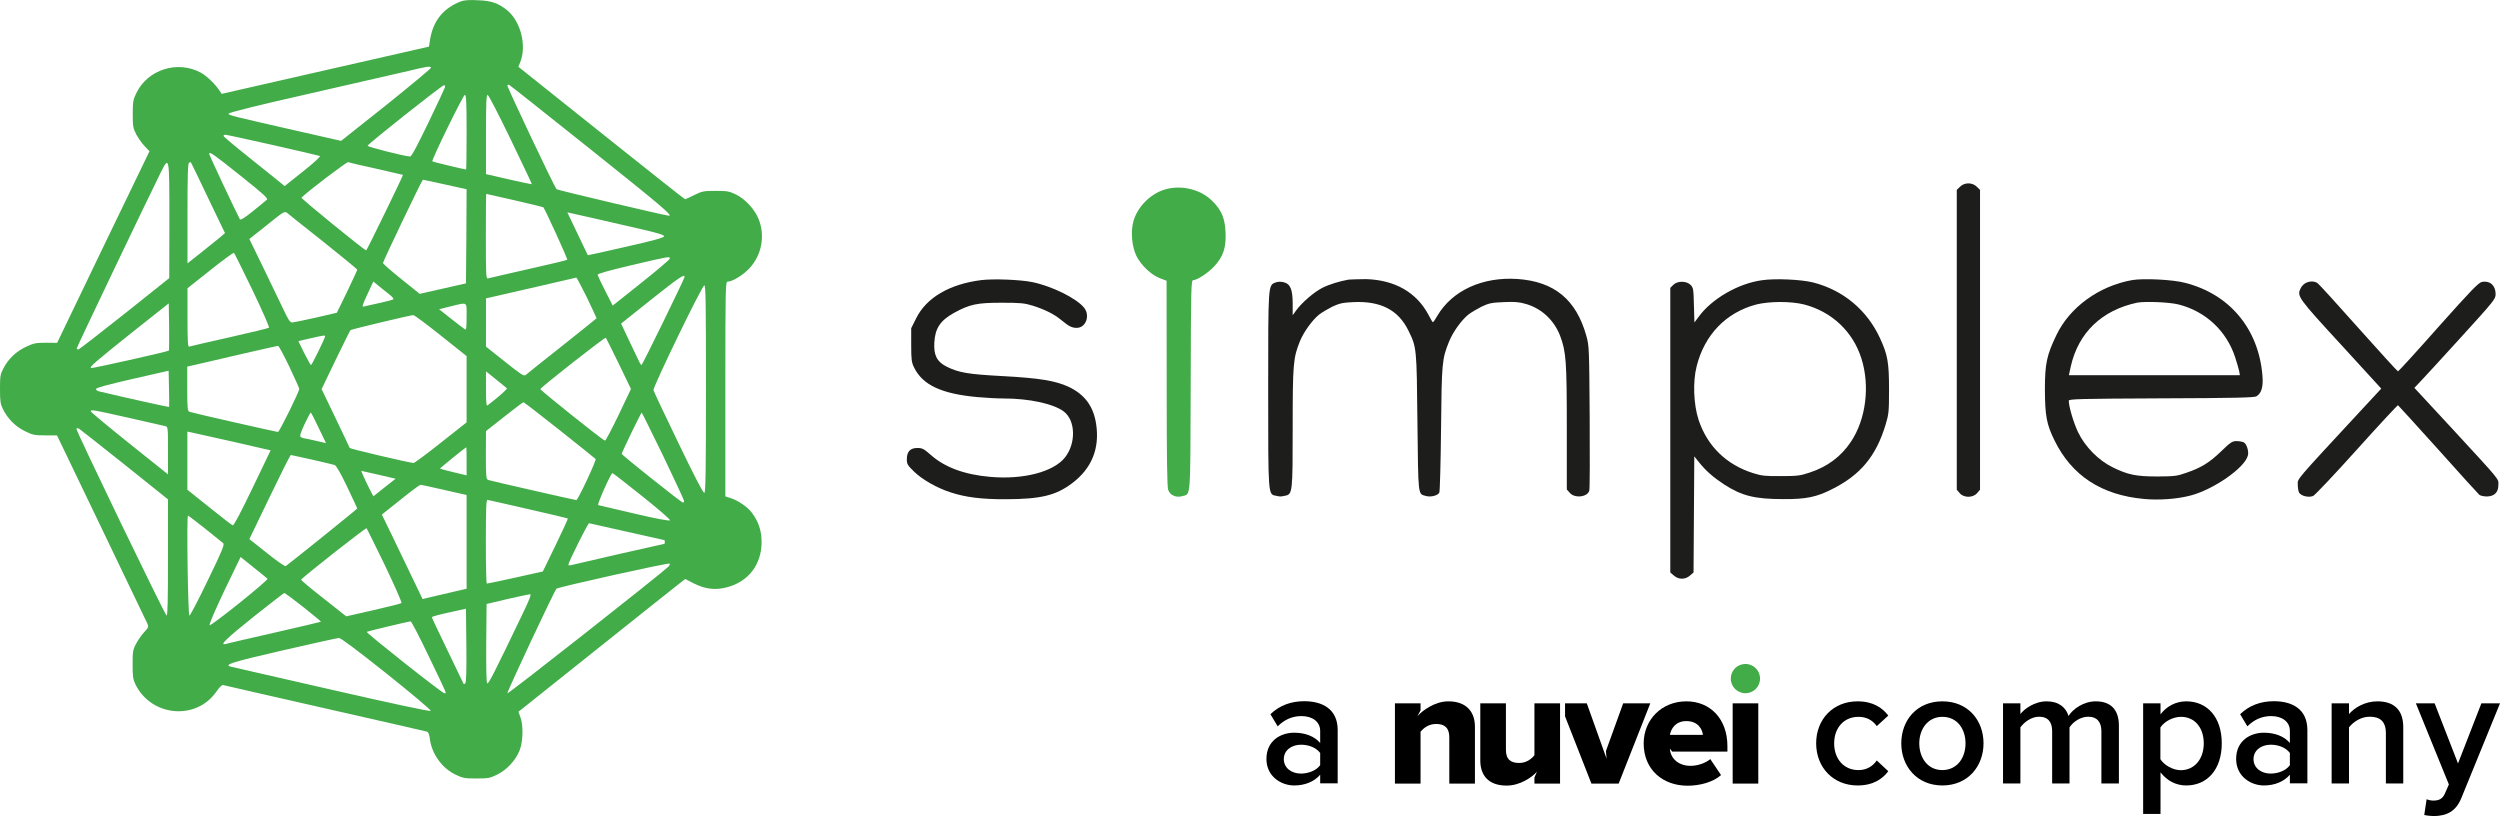 <?xml version="1.0" encoding="utf-8"?>
<!-- Generator: Adobe Illustrator 23.0.1, SVG Export Plug-In . SVG Version: 6.00 Build 0)  -->
<svg version="1.1" id="katman_1" xmlns="http://www.w3.org/2000/svg" xmlns:xlink="http://www.w3.org/1999/xlink" x="0px" y="0px"
	 viewBox="0 0 2000.1 652.9" style="enable-background:new 0 0 2000.1 652.9;" xml:space="preserve">
<style type="text/css">
	.st0{fill:#41AC48;}
	.st1{fill:#1D1D1B;}
	.st2{display:none;}
	.st3{display:inline;}
	.st4{fill:none;stroke:#FF0013;stroke-miterlimit:10;}
	.st5{display:inline;fill:none;stroke:#FF0013;stroke-miterlimit:10;}
</style>
<g>
	<path d="M1056.2,626.8v-7c-4.8,5.6-12.3,8.6-20.8,8.6c-10.4,0-22.2-7.2-22.2-21.2c0-14.9,11.7-21,22.2-21c8.8,0,16.1,2.8,20.8,8.2
		v-9.6c0-7.4-6.2-11.9-15-11.9c-7.2,0-13.5,2.7-19,8.2l-5.8-9.7c7.4-7.2,16.7-10.4,27-10.4c14.3,0,26.8,6,26.8,23.1v42.6h-14V626.8z
		 M1056.2,612.2v-9.8c-3.3-4.4-9.3-6.6-15.3-6.6c-7.8,0-13.8,4.6-13.8,11.5c0,7,6,11.6,13.8,11.6
		C1046.9,618.8,1052.8,616.6,1056.2,612.2z"/>
	<path d="M1453,594.7c0-19.4,13.7-33.6,33.1-33.6c12.6,0,20,5.3,24.6,11.4l-9.2,8.4c-3.6-5-8.5-7.4-14.7-7.4
		c-11.6,0-19.4,8.8-19.4,21.2c0,12.5,7.8,21.4,19.4,21.4c6.2,0,11.2-2.7,14.7-7.7l9.2,8.6c-4.5,6-11.9,11.4-24.6,11.4
		C1466.7,628.4,1453,614,1453,594.7z"/>
	<path d="M1521.1,594.7c0-18.5,12.5-33.6,32.9-33.6s32.9,15.1,32.9,33.6c0,18.3-12.5,33.7-32.9,33.7S1521.1,613,1521.1,594.7z
		 M1572.5,594.7c0-11.3-6.5-21.2-18.5-21.2c-11.8,0-18.5,10-18.5,21.2c0,11.4,6.6,21.4,18.5,21.4
		C1566,616,1572.5,606.1,1572.5,594.7z"/>
	<path d="M1681.2,626.8V585c0-6.9-3.1-11.6-10.6-11.6c-6.2,0-12.1,4.2-14.9,8.5v44.9h-13.9V585c0-6.9-2.9-11.6-10.5-11.6
		c-6.2,0-11.9,4.4-14.9,8.5v44.9h-13.9v-64.1h13.9v8.6c2.8-3.9,11.2-10.2,21-10.2c9.6,0,15.4,4.8,17.5,11.7
		c3.6-5.7,12.1-11.7,21.8-11.7c11.7,0,18.5,6.4,18.5,19.4v46.3H1681.2L1681.2,626.8z"/>
	<path d="M1728.5,617.9v33.3h-13.9v-88.5h13.9v8.8c4.8-6.4,12.2-10.4,20.6-10.4c16.6,0,28.4,12.5,28.4,33.6s-11.8,33.7-28.4,33.7
		C1740.9,628.4,1733.8,624.7,1728.5,617.9z M1763.1,594.7c0-12.5-7.2-21.2-18.2-21.2c-6.5,0-13.3,3.7-16.5,8.5v25.4
		c3.1,4.8,10,8.8,16.5,8.8C1755.9,616,1763.1,607.1,1763.1,594.7z"/>
	<path d="M1832,626.8v-7c-4.8,5.6-12.3,8.6-20.8,8.6c-10.4,0-22.2-7.2-22.2-21.2c0-14.9,11.7-21,22.2-21c8.8,0,16.1,2.8,20.8,8.2
		v-9.6c0-7.4-6.2-11.9-15-11.9c-7.2,0-13.5,2.7-19,8.2l-5.8-9.7c7.4-7.2,16.7-10.4,27-10.4c14.3,0,26.8,6,26.8,23.1v42.6h-14V626.8z
		 M1832,612.2v-9.8c-3.3-4.4-9.3-6.6-15.3-6.6c-7.8,0-13.8,4.6-13.8,11.5c0,7,6,11.6,13.8,11.6
		C1822.7,618.8,1828.7,616.6,1832,612.2z"/>
	<path d="M1908.8,626.8v-40.1c0-10.1-5.2-13.3-13-13.3c-7,0-13.1,4.2-16.5,8.5v44.9h-13.9v-64.1h13.9v8.6c4.2-5,12.6-10.2,22.7-10.2
		c13.8,0,20.7,7.4,20.7,20.6v45.1H1908.8z"/>
	<path d="M1941.4,639.4c1.5,0.7,3.7,1.1,5.3,1.1c4.5,0,7.4-1.3,9.3-5.6l3.2-7.3l-26.4-64.9h15l18.7,48.1l18.7-48.1h14.9l-30.9,75.7
		c-4.4,10.9-11.9,14.3-21.9,14.5c-2,0-6-0.4-7.8-0.9L1941.4,639.4z"/>
</g>
<g>
	<g>
		<path d="M1159.5,589.8c0-7.8-4.1-10.6-10.5-10.6c-6.1,0-10.1,3.3-12.5,6.2v41.5H1116v-64.2h20.5v5.6l-2.5,4.7
			c3.9-4.5,13.9-11.9,24.7-11.9c14.6,0,21.3,8.5,21.3,20.3v45.5h-20.5V589.8z"/>
	</g>
	<g>
		<path d="M1229.6,617.4c-4,4.5-13.5,11.1-24.2,11.1c-14.6,0-21.1-8.2-21.1-20.1v-45.7h20.5V600c0,7.7,4,10.4,10.6,10.4
			c5.8,0,9.8-3.2,12.2-6.2v-41.5h20.5v64.2h-20.5v-4.8L1229.6,617.4z"/>
	</g>
	<g>
		<path d="M1349.2,561.1c19,0,32.8,14,32.8,35.8v4.4h-44.2l-1.8-2.4c0,0.8,0.1,1.9,0.4,2.9c1.5,5.8,6.9,10.9,16.2,10.9
			c5.7,0,12.1-2.3,15.7-5.4l8.6,12.8c-6.4,5.7-17,8.5-26.8,8.5c-19.8,0-35.1-12.9-35.1-33.8C1315,576.1,1329.1,561.1,1349.2,561.1z
			 M1336,587.9h26.4c-0.5-4.5-3.9-11-13.3-11C1340.3,576.9,1336.8,583.3,1336,587.9z"/>
	</g>
	<g>
		<path d="M1386.2,562.7h20.5v64.2h-20.5V562.7z"/>
	</g>
</g>
<g>
	<polygon points="1298.6,562.7 1284.8,600.9 1285.3,606.9 1269.5,562.7 1252.1,562.7 1252.1,573.1 1273.2,626.9 1295,626.9 
		1320.3,562.7 	"/>
</g>
<g>
	<path class="st0" d="M1384.7,542.9c0-6.5,5.2-11.7,11.7-11.7s11.7,5.2,11.7,11.7s-5.2,11.7-11.7,11.7
		C1389.9,554.6,1384.7,549.4,1384.7,542.9z"/>
</g>
<g>
	<path class="st0" d="M369,1c-14,5.3-22.2,15.2-24.8,29.9l-1,6.4l-83,18.9l-82.9,18.9l-1.6-2.5c-3.3-5.1-10.4-12-15.1-14.5
		c-18.7-10.1-42.7-2.4-51.7,16.7c-2.4,4.9-2.7,7-2.7,16.5c0,9.8,0.3,11.3,2.8,16.2c1.6,3,4.6,7.2,6.7,9.4l3.9,4.1l-37,76.6
		l-36.9,76.7l-9-0.1c-7.8,0-9.7,0.3-15.8,3.2c-8,3.8-14.1,9.5-18,17c-2.7,5-2.9,6.4-2.9,16.8c0,9.8,0.3,12,2.4,16.2
		c3.8,7.6,9.9,13.8,17.5,17.5c6.2,3.1,7.7,3.4,16.3,3.4h9.4l35.6,74.1c19.6,40.8,36.1,75.3,36.8,76.7c1,2.4,0.7,3.1-2.6,6.6
		c-2.1,2.2-4.9,6.3-6.5,9.3c-2.6,4.7-2.8,6.3-2.8,16.6c0,9.8,0.3,11.9,2.4,16.2c12.9,25.7,48.6,28.7,64.7,5.4
		c2.6-3.7,4.4-5.5,5.5-5.1c0.9,0.3,37.6,8.6,81.4,18.6c43.9,10,80.5,18.3,81.4,18.6c1.2,0.3,2,2.2,2.4,5.9
		c1.5,11.9,9.9,23.6,20.7,28.6c5.6,2.7,7.3,3,16.6,3c9.5,0,10.9-0.3,16.7-3.2c7.8-3.9,14.7-11.4,17.8-19.3
		c2.8-7.2,3.1-20.1,0.6-26.6l-1.5-4.3l59.8-47.7c32.9-26.3,62.9-50.1,66.7-53.1l6.9-5.4l7,3.6c9.1,4.5,16.9,5.5,26.1,3.1
		c17.4-4.4,28-18.2,28-36.3c0-9.1-2.5-16.5-8-23.7c-3.3-4.3-10.5-9.3-16.4-11.3l-4.6-1.5v-85.9c0-82.1,0.1-85.9,1.9-85.9
		c3.8,0,12.7-5.5,17.6-10.9c9.5-10.4,12.4-25.5,7.3-38.7c-2.9-7.8-10.7-16.4-18.3-20.1c-5.3-2.6-7-2.9-16.2-2.9
		c-9.6,0-10.8,0.2-17.1,3.3c-3.8,1.9-7.1,3.4-7.4,3.4c-0.4,0-30.6-23.9-67-53l-66.4-53l1.4-3.4c5.4-13,0.7-32.4-10-41.5
		c-7.1-5.9-13-8-23.5-8.3C376.1-0.2,371.6,0.1,369,1z M344.9,54.1c0.3,0.4-15.8,13.8-35.7,29.8l-36.3,28.8l-33.5-7.6
		c-56.3-12.8-56.5-12.9-56.5-14.2c0-0.8,21.7-6.3,64.7-16c35.5-8.1,71-16.3,79-18.1C342.2,53,344.1,52.8,344.9,54.1z M356,69.8
		c-0.2,0.8-6.2,13.6-13.3,28.4c-9.1,18.8-13.5,27.1-14.6,27c-4.2-0.1-34.2-7.7-34-8.6c0.4-1.6,60-48.8,61.2-48.5
		C355.9,68.2,356.2,69,356,69.8z M472,119.1c56,44.7,66.6,53.6,63.2,53.5c-2.9-0.1-89.2-20.5-89.9-21.2
		c-1.8-1.8-39.9-82.3-39.4-83.1c0.3-0.4,0.9-0.7,1.3-0.5C407.8,68,436.9,91.1,472,119.1z M373.3,105.7c0,16.4-0.2,29.9-0.4,29.9
		c-1.3,0-26.7-6.1-27-6.5c-0.9-0.9,24.7-53.2,26-53.2C373,75.8,373.3,82,373.3,105.7z M408.6,111.6c9.5,19.7,17.1,35.7,16.9,35.8
		c-0.1,0.1-8.4-1.6-18.4-3.9l-18.3-4.2v-31.7c0-25,0.3-31.7,1.3-31.7C390.8,75.8,399.1,91.9,408.6,111.6z M218.2,116
		c20,4.5,36.9,8.5,37.7,8.8c0.8,0.3-4.3,5.1-13.4,12.3l-14.8,11.8l-4.1-3.4c-2.3-1.9-13.3-10.6-24.4-19.6
		c-11.2-8.9-20.4-16.6-20.4-17.2c0-0.5,0.7-0.9,1.5-0.9C181.2,107.8,198.2,111.5,218.2,116z M192.7,140.8
		c18.3,14.6,21.9,17.9,20.8,19c-0.7,0.7-5.8,4.8-11.1,9.1c-6.8,5.5-10,7.4-10.5,6.5c-2.9-5.3-24.5-51.2-24.5-52.2
		C167.4,120.9,170.4,123,192.7,140.8z M166.4,158.2l13.6,28.3l-3.6,3.1c-2,1.6-8.8,7.1-15,12.1l-11.4,9v-40
		c0-31.1,0.3-40.2,1.3-40.6c0.6-0.2,1.3-0.4,1.4-0.3C152.8,129.8,159,142.7,166.4,158.2z M301.2,135c11.6,2.7,21.1,4.8,21.2,4.9
		c0.3,0.4-28.9,60.4-29.4,60.4c-1.5,0-52.5-41.6-51.8-42.2c5.8-5.7,36.2-28.7,37.4-28.4C279.4,130.1,289.6,132.5,301.2,135z
		 M135.5,176.4l-0.1,46.1l-35.6,28.4c-19.6,15.5-36.1,28.4-37,28.6c-0.8,0.2-1.4-0.2-1.4-0.8c0-1,55.9-118,67-140.3
		C135.5,124.2,135.5,124.2,135.5,176.4z M356.1,147.6l17.2,3.8l-0.2,37.6l-0.3,37.7l-18.5,4.2l-18.5,4.2l-14.7-11.8
		c-8.1-6.5-14.7-12.3-14.7-12.9c0-1.3,31.2-66.5,31.9-66.6C338.6,143.8,346.5,145.4,356.1,147.6z M411.9,160.3
		c12.4,2.9,22.6,5.3,22.8,5.5c1.6,2.1,19.7,41.6,19.1,42c-0.4,0.4-14.4,3.8-31.1,7.5c-16.7,3.8-31.2,7.1-32.1,7.4
		c-1.8,0.5-1.9-1.5-1.9-33.5c0-18.7,0.1-34.1,0.3-34.1S399.6,157.5,411.9,160.3z M258.8,193.5c14.8,11.8,27,21.8,27,22.3
		c0,0.4-3.7,8.3-8.1,17.6l-8.2,16.8l-16.8,3.9c-9.3,2.1-17.7,3.8-18.9,3.9c-1.8,0-3.2-2.2-7.6-11.6c-3.1-6.3-10.3-21.3-16.1-33.4
		l-10.6-21.8l14.1-11.2c13.5-10.9,14.1-11.2,16.2-9.6C230.9,171.4,244,181.8,258.8,193.5z M512.3,183.2c13.6,3.1,19,4.7,19,5.8
		s-8.2,3.4-30.4,8.4c-16.7,3.8-30.5,6.9-30.6,6.8c-0.1-0.1-3.8-7.9-8.3-17.3l-8.1-17l19.7,4.4C484.4,176.8,501.8,180.8,512.3,183.2z
		 M202,232.1c7.7,16.1,13.6,29.5,13.2,30.1c-0.5,0.4-14.8,3.9-31.8,7.7s-31.5,7.2-32.1,7.4c-1,0.4-1.3-4.6-1.3-23.1v-23.6l18.3-14.5
		c10-8,18.5-14.2,18.9-13.8C187.6,202.7,194.3,216.2,202,232.1z M535.8,207c-0.2,0.8-10.5,9.6-23,19.5l-22.6,18l-5.9-11.6
		c-3.3-6.5-6.1-12.4-6.2-13c-0.2-0.9,8.3-3.3,27-7.7C535.6,205,536.3,204.9,535.8,207z M547.6,221.8c-0.5,2.3-33.7,70.2-34.3,70.2
		c-0.4,0-1.2-1-1.8-2.4c-0.6-1.2-4.2-8.6-7.9-16.5l-6.7-14.2l24.4-19.5C543.5,221.8,548.2,218.6,547.6,221.8z M469.6,238.1
		c4.2,9,7.7,16.3,7.7,16.5c0,0.1-12.4,10.1-27.5,22.1c-15.2,12-28.3,22.4-29.2,23.3c-1.4,1.2-3.5-0.2-16.7-10.7l-15.1-12V258v-19.3
		l8-1.8c4.3-1,20.5-4.7,35.7-8.2c15.3-3.6,28.1-6.5,28.5-6.6S465.2,229.2,469.6,238.1z M311.3,235.4c3,2.4,4,3.7,3.1,4.2
		c-0.7,0.4-6,1.8-11.6,3c-5.7,1.2-11.1,2.5-12,2.7c-1.3,0.4-0.6-1.9,3.1-9.8l4.8-10.3l4.1,3.4C305,230.5,308.9,233.5,311.3,235.4z
		 M564.8,311c0,66.6-0.3,82.9-1.3,83.3c-0.9,0.3-7.6-12.6-20.8-40c-10.8-22.3-19.8-41.4-19.9-42.2c-0.5-2.4,38.9-83.8,40.7-83.8
		C564.6,228.2,564.8,242.6,564.8,311z M135.1,280.5c-0.8,0.8-61.9,14.5-62.4,14c-1-1.1,3-4.6,31.9-27.7l30.4-24.1l0.3,18.6
		C135.4,271.5,135.3,280.2,135.1,280.5z M373.3,253.5c0,8.3-0.3,10.6-1.2,10.1c-0.7-0.5-5.8-4.3-11.1-8.5l-9.7-7.7l9.2-2.3
		C374.5,241.7,373.3,240.9,373.3,253.5z M352.6,268.4l20.7,16.5v26.5v26.5l-20.5,16.2c-11.3,9-21.2,16.3-21.9,16.3
		c-2.9,0-50.8-11.3-51.1-12c-0.1-0.4-5.3-11.2-11.4-24l-11.1-23.1l11.2-23.3c6.2-12.8,11.5-23.5,11.9-23.9
		c0.6-0.6,47.2-11.8,50.2-12C331.3,251.9,341.2,259.3,352.6,268.4z M260.1,269.1c0,1.3-10.6,23-11.3,23c-0.3,0-2.7-4.3-5.4-9.6
		l-4.7-9.6l9.5-2.2C258.9,268.3,260.1,268,260.1,269.1z M495.1,291.1l9.7,20.1l-9.9,20.8c-5.5,11.4-10.4,20.7-10.9,20.5
		c-2-0.4-51.9-40.4-51.7-41.2c0.5-1.6,51.7-41.8,52.4-41.1C485,270.6,489.7,280,495.1,291.1z M231.5,293.4
		c4.3,9.2,7.9,17.1,7.9,17.7c0,2.3-15.9,34.5-17,34.5c-1.2,0-67.4-15-70.7-16.1c-1.6-0.5-1.9-2.3-1.9-18.4v-17.8l10.1-2.3
		c5.5-1.3,21.6-5,35.7-8.3c14.2-3.2,26.3-6,26.8-6C223.1,276.7,227.1,284.2,231.5,293.4z M135.3,325.6c-0.3,0.2-34.8-7.4-56.1-12.5
		c-1.3-0.3-2.4-1.1-2.4-1.9c0-0.9,9.4-3.5,29.1-8l29-6.6l0.3,14.3C135.4,318.8,135.4,325.4,135.3,325.6z M405.5,310.6
		c0.6,0.6-5.7,6.2-15.4,13.7c-1,0.7-1.3-2-1.3-13.1v-14.1l8,6.4C401.1,307,405.1,310.2,405.5,310.6z M447.7,344.1
		c15.4,12.3,28.4,22.6,28.8,23.1c0.9,0.8-14.1,32.9-15.4,32.9c-1,0-67.8-15.2-70.5-16.1c-1.6-0.5-1.9-2.4-1.9-19.8l0.1-19.3
		l14.6-11.5c8-6.4,15-11.6,15.4-11.6S432.3,331.9,447.7,344.1z M102.7,334.2c14.9,3.4,28.1,6.4,29.4,6.7c2.3,0.5,2.3,0.7,2.3,19.6
		v19l-30.9-24.7c-17-13.6-30.9-25.2-30.9-25.7C72.7,327.5,74.2,327.8,102.7,334.2z M255,342.4l5.8,12.1l-8.3-1.9c-4.6-1-8.8-2-9.4-2
		c-0.5,0-1.6-0.4-2.4-0.9c-1.1-0.7-0.5-2.8,2.9-10.3c2.5-5.1,4.7-9.4,5-9.4C248.9,330,251.8,335.6,255,342.4z M530.6,364.8
		c9.2,19.1,16.7,35.4,16.7,36c0,0.7-0.4,1.3-0.9,1.3c-1.2,0-49-38-49-39c0-1.1,15.4-33,16-33C513.6,330.1,521.3,345.8,530.6,364.8z
		 M99.3,371.4l35.1,28.1v46.7c0,33.7-0.3,46.6-1.1,46.3c-1.4-0.5-73-148.8-72.2-149.6c0.3-0.3,1.2-0.3,1.9-0.1
		C63.7,343.2,80.1,356.1,99.3,371.4z M186.5,353.4l30,6.9L202,390.5c-9.2,19.1-14.9,30.1-15.8,29.8c-0.7-0.2-9.2-6.8-18.8-14.5
		l-17.5-14v-23.2v-23.3l3.4,0.7C155,346.3,170.1,349.7,186.5,353.4z M373.3,369.1v11.2l-10.5-2.5c-5.8-1.4-10.6-2.7-10.8-2.9
		c-0.3-0.2,20.3-16.9,21.1-17.1C373.2,357.9,373.3,363,373.3,369.1z M249.6,367.7c8.9,2.1,17,3.9,18.1,4.3c1.2,0.3,4.7,6.3,10,17.4
		c4.5,9.4,8.1,17.2,8.1,17.4c0,0.5-55,44.7-57.2,46.1c-0.7,0.4-7.2-4.1-15.1-10.5l-14-11.1l16.2-33.6c8.9-18.5,16.5-33.7,17-33.7
		C233,364.1,240.6,365.8,249.6,367.7z M307.6,390l-8.9,7.1l-3.6-7c-1.9-3.8-4.1-8.4-4.8-10.2l-1.3-3.2l13.8,3.1l13.7,3.2L307.6,390z
		 M513.7,396.9c12.7,10.1,22.8,18.8,22.3,19.4c-0.4,0.6-11.1-1.3-28.4-5.4c-15.2-3.5-28.3-6.6-29-6.8c-1.1-0.4,10.1-25.6,11.4-25.6
		C490.4,378.5,501.1,386.8,513.7,396.9z M352.9,391.4c8.6,2,16.8,3.8,18.1,4.1l2.3,0.5v37.5V471l-14.1,3.3
		c-7.8,1.8-15.8,3.7-17.6,4.1l-3.5,0.9l-7.5-15.6c-4.1-8.6-11.4-23.8-16.3-33.9l-8.8-18.1l14.9-11.9c8.2-6.6,15.3-11.9,15.9-11.9
		C336.8,387.8,344.3,389.4,352.9,391.4z M422.6,407.3c17.2,3.9,31.5,7.3,31.7,7.5s-4.2,9.9-9.8,21.4l-10.2,21l-22,4.9
		c-12.1,2.7-22.3,4.8-22.8,4.8s-0.8-15-0.8-33.5c0-26.6,0.3-33.5,1.3-33.5C390.8,400.1,405.4,403.3,422.6,407.3z M164.1,422.9
		c7.2,5.8,13.7,11.1,14.5,11.7c1.1,1.1-0.9,6.2-12.4,29.8c-7.5,15.6-14.1,28.3-14.7,28.1c-1.1-0.4-2.3-80-1.1-80
		C150.7,412.5,156.9,417.2,164.1,422.9z M501.6,425.4c16.2,3.7,29.7,6.7,29.9,6.7s0.4,0.7,0.4,1.5s-0.2,1.5-0.4,1.5
		c-0.7,0-73,16.5-74.9,17.1c-1,0.3-1.9,0.1-1.9-0.4c0-1.9,15.6-33.2,16.6-33.2C471.7,418.7,485.4,421.7,501.6,425.4z M308,452.4
		c7.7,16.1,13.6,29.5,13.2,30.1c-0.5,0.4-10.7,3-22.6,5.7l-21.6,4.9l-18.1-14.3c-10-7.8-18.1-14.6-18-15
		c0.4-1.4,51.7-41.8,52.4-41.2C293.6,423,300.3,436.5,308,452.4z M214,463c1.2,0.9-45,38-46.3,37.2c-0.6-0.4,4.2-11.7,11.8-27.7
		l13-26.9l10.3,8.3C208.6,458.5,213.6,462.6,214,463z M534.8,453.3c-5.7,5.6-128.2,102.1-128.9,101.4c-0.6-0.6,37.3-81.5,39.3-83.7
		c1.2-1.3,90.2-21.1,90.6-20.1C536.1,451.4,535.6,452.4,534.8,453.3z M242.7,485.7c7.9,6.3,14.3,11.6,14.1,11.7
		c-0.2,0.2-17,4.1-37.4,8.8s-37.9,8.6-38.9,9c-5.4,1.4,0.7-4.4,22.4-21.8c13.1-10.4,24.1-18.9,24.5-19
		C227.8,474.3,234.7,479.4,242.7,485.7z M418.2,490.9c-23.3,48.6-27.5,56.7-28.4,55.8c-0.7-0.7-0.9-12.5-0.8-32.3l0.3-31.2l16.5-3.9
		c9.1-2.1,17.3-3.8,18.2-3.9C425.3,475.3,424,478.8,418.2,490.9z M372.2,546.7c-0.8,0.8-1.3,0.8-1.5,0c-0.3-0.6-6-12.6-12.8-26.6
		c-6.8-14.1-12.4-25.8-12.4-26.3s6.2-2.2,13.7-3.8l13.6-3l0.3,29.2C373.3,537.3,373,546,372.2,546.7z M342.9,524.8
		c15.8,32.8,14.4,29.8,12.6,29.8s-62.9-48.4-62.1-49.1c0.4-0.4,32.9-8.2,35.1-8.4C329.1,497,335.6,509.5,342.9,524.8z M309.4,539
		c19.8,15.8,35.6,29.1,35.2,29.7c-0.4,0.7-29-5.4-78.9-16.8c-43-9.8-79.3-18.1-80.5-18.4c-6.8-1.6-1-3.5,40.7-13.1
		c23.6-5.5,44-9.9,45.2-10C272.6,510.3,285.1,519.7,309.4,539z"/>
	<path class="st1" d="M1568.1,149.4l-2.6,2.5v120v119.9l2.4,2.8c3.3,3.8,10.5,3.8,13.9-0.1l2.3-2.7V271.9v-120l-2.6-2.5
		C1578,145.8,1571.6,145.8,1568.1,149.4z"/>
	<path class="st0" d="M931,151.9c-11.1,3.7-20.8,13.6-24.1,24.7c-2.5,8.5-1.4,20.6,2.3,28.2c3.7,7.5,12.1,15.4,19.1,17.9l5,1.9
		l0.1,81.8c0,60.5,0.3,82.8,1.2,85.5c1.4,4.3,6.4,6.5,11.4,5c6.7-2,6.3,4.3,6.6-88.4c0.2-79.3,0.3-84.4,2.1-84.4
		c3.2,0,12.1-6,17-11.3c7-7.8,9.3-14.6,8.8-26.8c-0.5-11.4-3.2-17.8-10.5-25.1C960.4,151.2,944.3,147.5,931,151.9z"/>
	<path class="st1" d="M785,224.1c-25.4,3.2-44,14.1-52.1,30.7l-3.9,7.8V276c0,12,0.3,14,2.4,18.2c6.9,13.9,22,20.9,50.7,23.5
		c6.5,0.6,16.1,1.1,21.1,1.1c19.9,0,39.2,4.1,47.6,10.2c9.7,7,10.3,25.5,1.2,37s-33.4,17.9-59.9,15.5c-20.5-1.8-36.3-7.6-47.6-17.7
		c-5.4-4.7-6.6-5.4-10.6-5.4c-5.7,0-8.4,2.9-8.4,9.1c0,3.8,0.6,4.8,6,10c6.4,6.2,18.1,12.9,29,16.4c11.8,3.9,24.9,5.6,44.3,5.5
		c27.8-0.1,39.9-3,52.8-12.7c15.9-11.9,22.4-28.1,19.3-47.8c-2.2-14.1-9.3-23.5-22.1-29.5c-10.5-4.8-22.9-6.9-52.5-8.5
		c-28.2-1.5-35.2-2.8-44.8-7.5c-7.9-3.9-10.6-9.2-10-19.3c0.6-11.4,4.7-17.6,15.6-23.7c12.7-7,18.6-8.2,38.1-8.2
		c15.4,0,18.4,0.3,25.2,2.4c9.9,3.2,16.9,6.7,22.6,11.4c6.1,5,8.4,6.3,12.4,6.3c7.3,0,10.9-9.7,6-16c-5.9-7.5-25.5-17.3-41.5-20.6
		C816.1,223.7,794.7,222.9,785,224.1z"/>
	<path class="st1" d="M1079,223.7c-7.1,1.2-15.6,3.8-21.1,6.6c-6.5,3.3-16.3,11.7-20.8,17.9l-2.9,4V243c0-11.5-1.9-16-7.2-17.2
		c-2.3-0.6-4.6-0.5-6.5,0.2c-6,2.3-5.9,1-5.9,85.6c0,85.3-0.1,83.8,6.1,85c3.8,0.8,3.6,0.8,7.4,0c6-1.1,6.1-2.5,6.1-54.7
		c0-50.7,0.4-55.6,5.8-68.9c3-7.4,9.7-16.7,15.3-21.3c2.3-1.8,7.1-4.6,10.7-6.4c5.6-2.6,8.1-3.2,16.8-3.6c21.9-1,35.9,6.3,44,22.8
		c6.6,13.5,6.6,13.5,7.2,73.5c0.7,60,0.3,57,6.8,58.8c3.8,1.1,9.5-0.3,10.7-2.7c0.5-0.9,1.1-24,1.4-51.2c0.5-53.1,0.8-55.8,6.4-69.6
		c3.1-7.7,9.7-16.9,15.4-21.6c2.3-1.8,7.1-4.6,10.7-6.4c5.9-2.8,8.1-3.2,17.7-3.6c9.2-0.4,12.3-0.1,18.1,1.6
		c12.6,3.8,22.3,13.2,27,25.5c4.7,12.5,5.3,20.2,5.3,73.1v49.7l2.4,2.7c3.9,4.6,14.4,3.4,15.6-1.9c0.4-1.3,0.5-27.8,0.3-58.9
		c-0.4-54.9-0.4-56.8-2.7-64.9c-8.1-28.9-25.5-43.3-55-45.4c-28-1.9-52.2,9.2-64.1,29.3c-1.6,2.9-3.3,5.3-3.6,5.3s-1.9-2.6-3.5-5.8
		c-9.5-18-26.8-28-50-28.7C1087,223.4,1080.8,223.5,1079,223.7z"/>
	<path class="st1" d="M1409.6,224.2c-19,2.6-40.3,14.9-50.8,29.5l-3.2,4.3l-0.4-13.9c-0.3-12.8-0.5-14-2.7-16.2
		c-3.3-3.3-10.5-3.3-13.8,0l-2.4,2.4v113.8V458l2.9,2.5c3.8,3.3,9,3.3,12.8,0l2.9-2.5l0.3-46.5l0.3-46.4l3.9,4.9
		c5.3,6.6,11.2,11.8,19.7,17.4c14.5,9.4,24.8,11.9,47.9,11.9c17.8,0.1,26.3-1.6,38.8-8c22.6-11.3,35.1-26.3,42.7-51.4
		c2.6-8.6,2.8-10.5,2.8-28.3c0-21.3-1-27.6-7.2-41c-10.3-22.4-29.3-38.4-53.4-44.6C1441.1,223.6,1420.4,222.6,1409.6,224.2z
		 M1443.4,243.6c22,5.7,39,21.6,45.8,43.2c7,22.1,3.6,48.6-8.3,66.5c-7.9,11.9-18.8,20.1-33.2,24.8c-7.4,2.5-10,2.8-22.8,2.8
		c-12.4,0.1-15.5-0.2-22.1-2.3c-21.4-6.7-36.7-21.4-43.8-42.5c-4.1-12.4-4.8-30.7-1.6-43.1c6.3-25.2,23.5-43,47.7-49.4
		C1415.6,241,1432.8,240.9,1443.4,243.6z"/>
	<path class="st1" d="M1705.7,224.1c-26.4,4.7-49.8,21.7-60.4,43.8c-7.8,16.1-9.3,22.9-9.3,43.8c0.1,20.9,1.3,27.7,7.7,40.7
		c13.8,28.1,37.5,43.7,71.7,46.8c11.5,1.1,26.3,0.1,36.9-2.7c18.4-4.7,43.7-22.2,46.1-32.1c0.9-3.3-1-9.3-3.3-10.5
		c-1-0.5-3.6-1-5.8-1c-3.3,0-4.8,0.9-12.1,8c-9.5,9.2-16.2,13.3-27.9,17.3c-7.5,2.7-9.6,2.9-23.2,3c-17.1,0-23.6-1.3-36-7.4
		c-11.2-5.5-22-16.4-27.6-28.1c-3.6-7.6-7.4-20.5-7.4-25.1c0-1.4,8.5-1.6,73.9-1.9c59.1-0.2,74.3-0.6,76.2-1.6
		c4.1-2.4,5.7-7.8,4.8-17.1c-3.2-37.1-26.3-64.7-61.8-73.7C1738.8,223.7,1714.6,222.5,1705.7,224.1z M1743,243.6
		c21.6,5.5,38.3,21.1,45.2,42.2c1.4,4.2,2.8,9.3,3.2,11l0.6,3.4h-68.4h-68.4l1.5-7c6.1-27.1,24.9-45.1,53.3-51.1
		C1716.5,241,1735.6,241.7,1743,243.6z"/>
	<path class="st1" d="M1844.5,226.5c-1.4,0.7-3.2,2.6-3.9,4.2c-3.1,6.2-2.2,7.5,32.2,44.9l32.3,35.3l-16.8,18.1
		c-52.8,57-50,53.7-50,58.6c0,2.5,0.5,5.4,1,6.4c1.5,2.8,7.7,4.3,11.3,2.8c1.5-0.7,17.3-17.4,35-37.1s32.5-35.6,32.9-35.5
		c0.3,0.2,14.8,16.1,32.1,35.3c17.2,19.3,32.1,35.6,33,36.4c0.9,0.7,3.6,1.3,6,1.3c6-0.1,9.2-3.3,9.2-9.1c0-5.4,2.9-1.9-36.9-45.1
		l-30.3-32.7l4.1-4.3c2.2-2.3,16.9-18.2,32.5-35.4c27.8-30.6,28.4-31.3,28.4-35.5c-0.1-6.8-4.5-10.7-10.8-9.6
		c-2.9,0.6-8.2,6.1-35,36.1c-17.3,19.6-31.9,35.5-32.3,35.5s-14.6-15.5-31.5-34.5s-31.6-35.2-32.8-36
		C1851.8,224.8,1847.9,224.7,1844.5,226.5z"/>
</g>
<g class="st2">
	<g class="st3">
		<path class="st4" d="M1060.7,374c-1.4-1.2-3.3-4-3.3-7.3c0-4.4,2.5-6.3,6-6.3h13.7v6.1h-11.2c-2.3,0-3.1,1.2-3.1,3.2
			c0,1.7,1,2.9,1.9,3.7h12.4v6.1h-19.2v-6.1h1.4L1060.7,374z"/>
	</g>
	<rect x="577.7" y="359.8" class="st5" width="844.7" height="19.8"/>
	<rect x="1004.2" y="-9.3" class="st5" width="295.3" height="844.7"/>
</g>
</svg>
